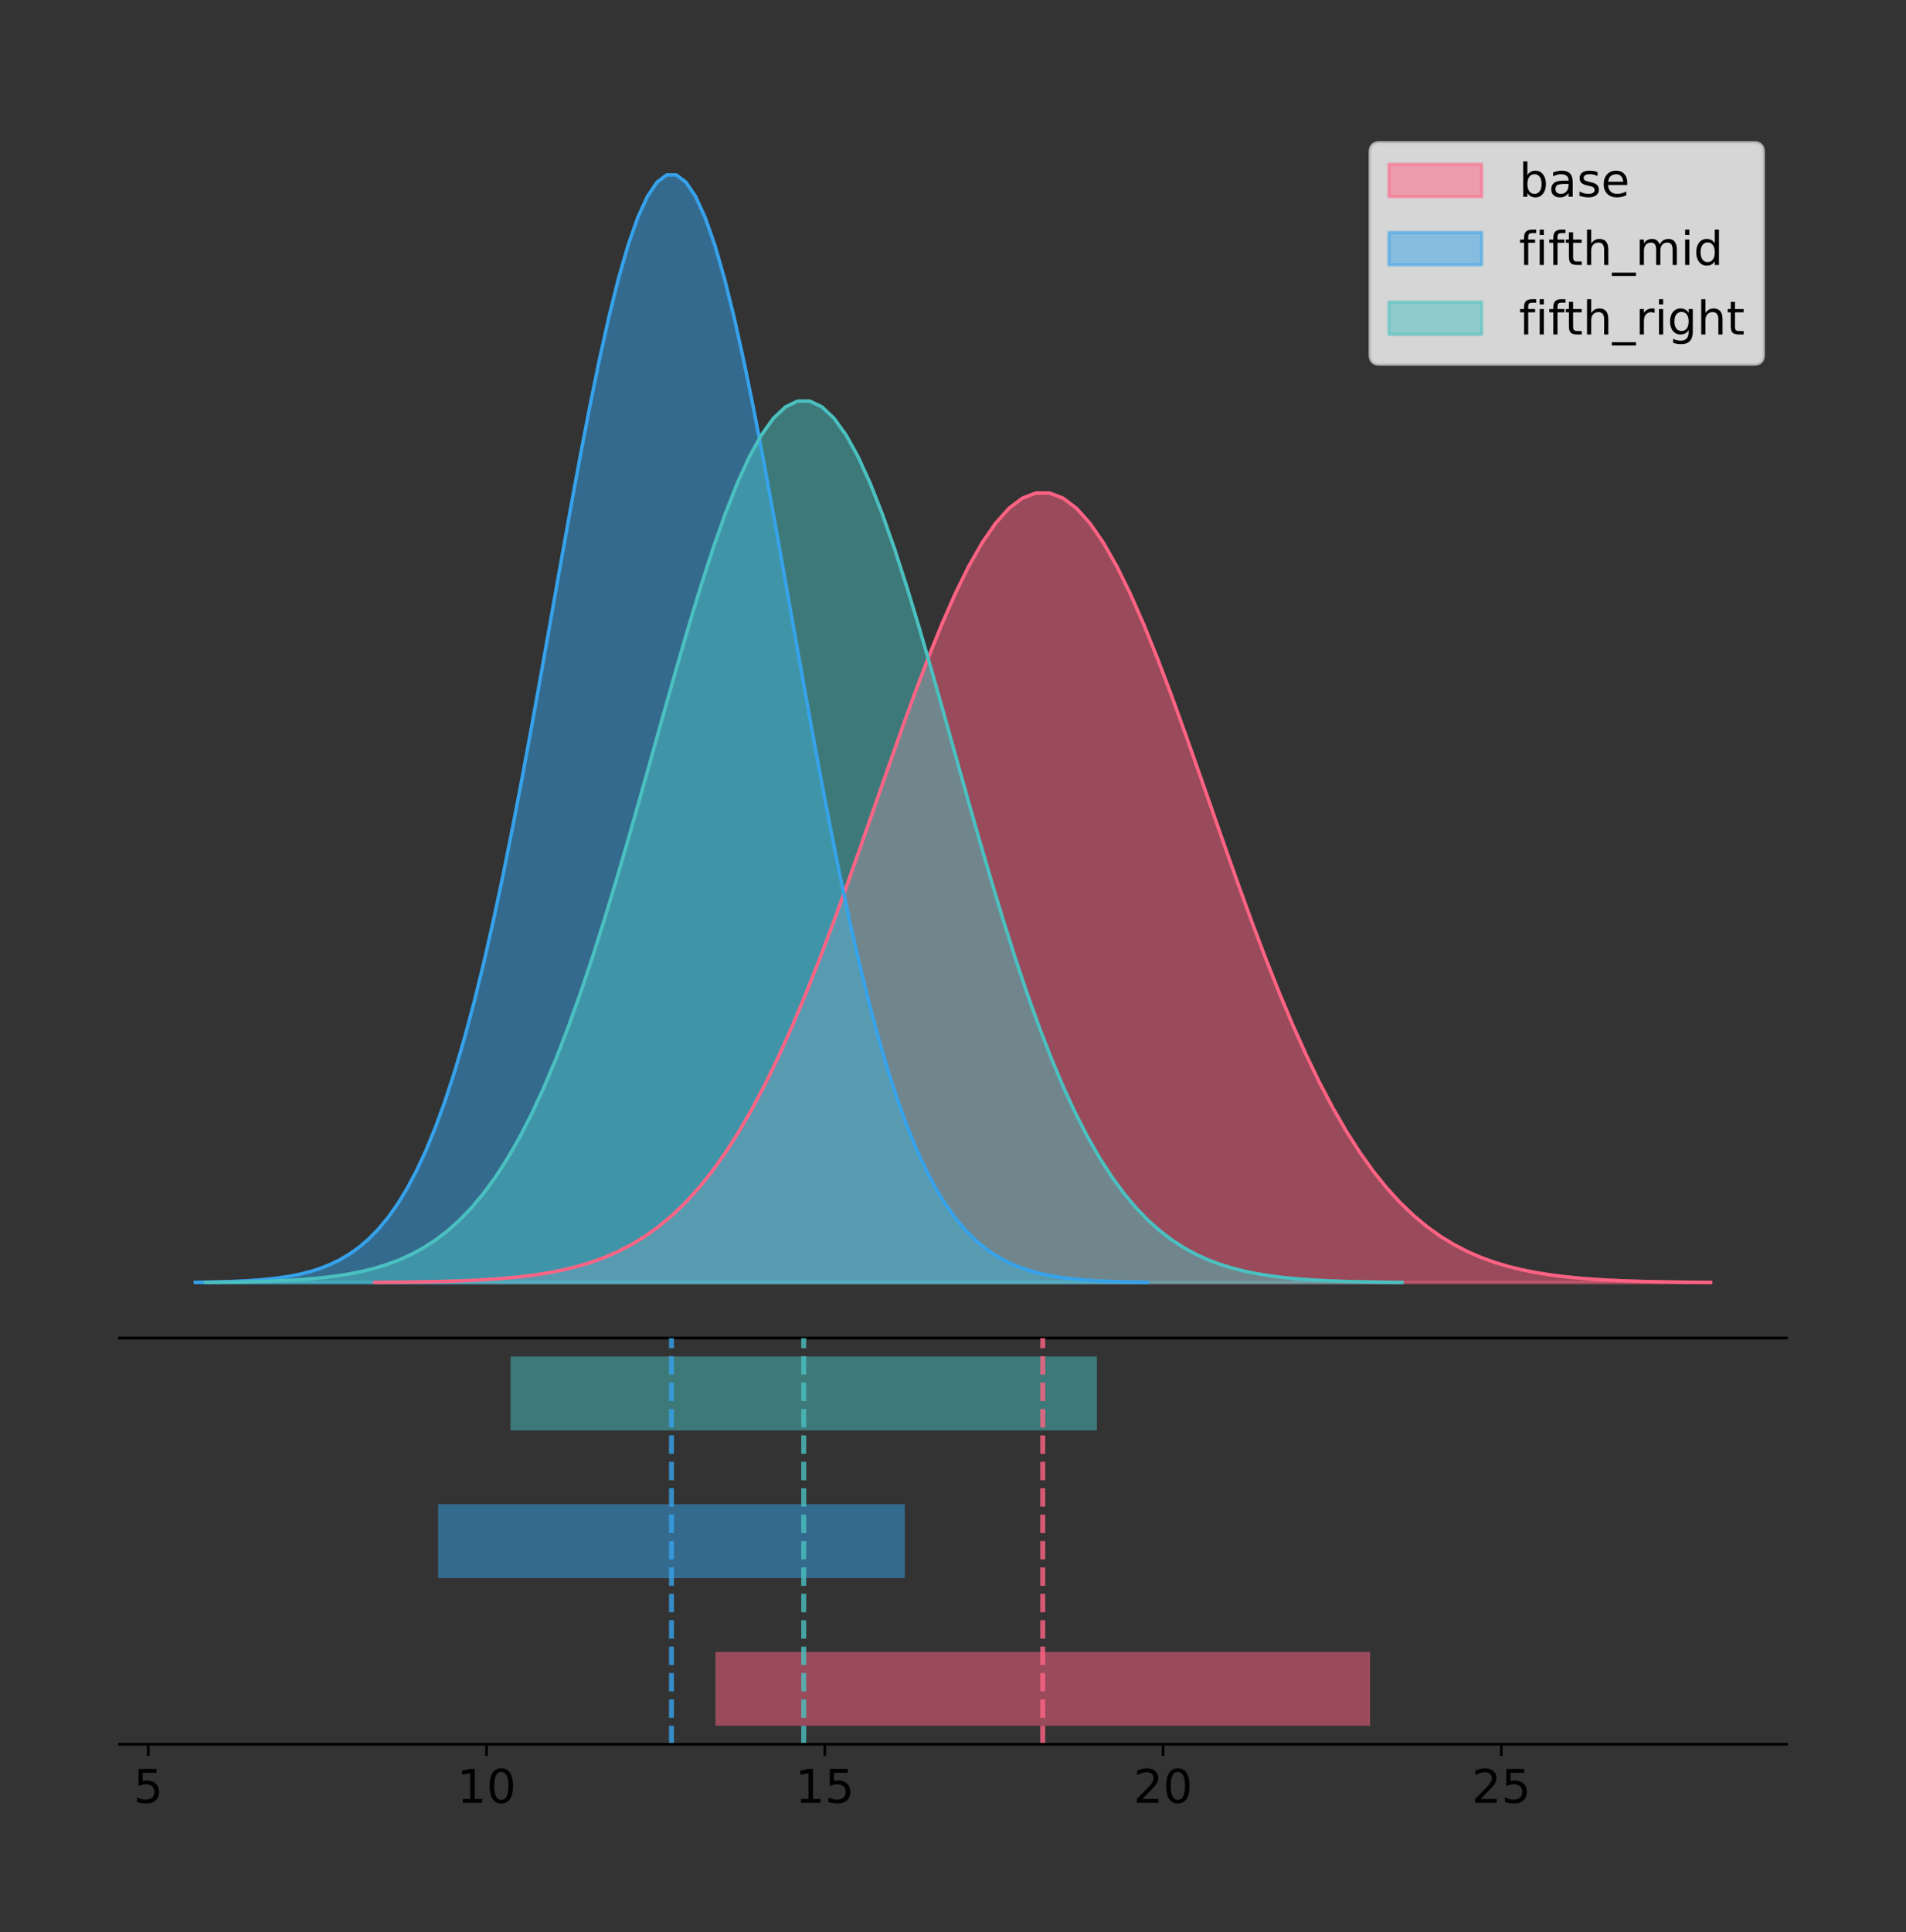 <?xml version="1.0" encoding="utf-8" standalone="no"?>
<!DOCTYPE svg PUBLIC "-//W3C//DTD SVG 1.1//EN"
  "http://www.w3.org/Graphics/SVG/1.1/DTD/svg11.dtd">
<!-- Created with matplotlib (https://matplotlib.org/) -->
<svg height="581.789pt" version="1.1" viewBox="0 0 574.2 581.789" width="574.2pt" xmlns="http://www.w3.org/2000/svg" xmlns:xlink="http://www.w3.org/1999/xlink">
 <rect x="0" y="0" width="574.2" height="581.789" fill="#333333" stroke="none"/>
 <defs>
  <style type="text/css">
*{stroke-linecap:butt;stroke-linejoin:round;}
  </style>
 </defs>
 <g id="figure_1">
  <g id="patch_1">
   <path d="M 0 581.789 
L 574.2 581.789 
L 574.2 0 
L 0 0 
z
" style="fill:none;"/>
  </g>
  <g id="axes_1">
   <g id="patch_2">
    <path d="M 36 402.93 
L 538.2 402.93 
L 538.2 36 
L 36 36 
z
" style="fill:none;"/>
   </g>
   <g id="PolyCollection_1">
    <defs>
     <path d="M 112.9 -195.538 
L 112.9 -195.618 
L 116.965 -195.648 
L 121.031 -195.688 
L 125.096 -195.742 
L 129.162 -195.814 
L 133.227 -195.908 
L 137.292 -196.032 
L 141.358 -196.192 
L 145.423 -196.398 
L 149.489 -196.662 
L 153.554 -196.997 
L 157.619 -197.421 
L 161.685 -197.951 
L 165.75 -198.611 
L 169.815 -199.425 
L 173.881 -200.423 
L 177.946 -201.637 
L 182.012 -203.104 
L 186.077 -204.862 
L 190.142 -206.954 
L 194.208 -209.424 
L 198.273 -212.32 
L 202.338 -215.686 
L 206.404 -219.571 
L 210.469 -224.018 
L 214.535 -229.068 
L 218.6 -234.757 
L 222.665 -241.113 
L 226.731 -248.154 
L 230.796 -255.887 
L 234.862 -264.306 
L 238.927 -273.39 
L 242.992 -283.101 
L 247.058 -293.381 
L 251.123 -304.156 
L 255.188 -315.334 
L 259.254 -326.802 
L 263.319 -338.431 
L 267.385 -350.079 
L 271.45 -361.588 
L 275.515 -372.793 
L 279.581 -383.522 
L 283.646 -393.603 
L 287.711 -402.867 
L 291.777 -411.151 
L 295.842 -418.307 
L 299.908 -424.202 
L 303.973 -428.726 
L 308.038 -431.791 
L 312.104 -433.339 
L 316.169 -433.339 
L 320.234 -431.791 
L 324.3 -428.726 
L 328.365 -424.202 
L 332.431 -418.307 
L 336.496 -411.151 
L 340.561 -402.867 
L 344.627 -393.603 
L 348.692 -383.522 
L 352.758 -372.793 
L 356.823 -361.588 
L 360.888 -350.079 
L 364.954 -338.431 
L 369.019 -326.802 
L 373.084 -315.334 
L 377.15 -304.156 
L 381.215 -293.381 
L 385.281 -283.101 
L 389.346 -273.39 
L 393.411 -264.306 
L 397.477 -255.887 
L 401.542 -248.154 
L 405.607 -241.113 
L 409.673 -234.757 
L 413.738 -229.068 
L 417.804 -224.018 
L 421.869 -219.571 
L 425.934 -215.686 
L 430 -212.32 
L 434.065 -209.424 
L 438.131 -206.954 
L 442.196 -204.862 
L 446.261 -203.104 
L 450.327 -201.637 
L 454.392 -200.423 
L 458.457 -199.425 
L 462.523 -198.611 
L 466.588 -197.951 
L 470.654 -197.421 
L 474.719 -196.997 
L 478.784 -196.662 
L 482.85 -196.398 
L 486.915 -196.192 
L 490.98 -196.032 
L 495.046 -195.908 
L 499.111 -195.814 
L 503.177 -195.742 
L 507.242 -195.688 
L 511.307 -195.648 
L 515.373 -195.618 
L 515.373 -195.538 
L 515.373 -195.538 
L 511.307 -195.538 
L 507.242 -195.538 
L 503.177 -195.538 
L 499.111 -195.538 
L 495.046 -195.538 
L 490.98 -195.538 
L 486.915 -195.538 
L 482.85 -195.538 
L 478.784 -195.538 
L 474.719 -195.538 
L 470.654 -195.538 
L 466.588 -195.538 
L 462.523 -195.538 
L 458.457 -195.538 
L 454.392 -195.538 
L 450.327 -195.538 
L 446.261 -195.538 
L 442.196 -195.538 
L 438.131 -195.538 
L 434.065 -195.538 
L 430 -195.538 
L 425.934 -195.538 
L 421.869 -195.538 
L 417.804 -195.538 
L 413.738 -195.538 
L 409.673 -195.538 
L 405.607 -195.538 
L 401.542 -195.538 
L 397.477 -195.538 
L 393.411 -195.538 
L 389.346 -195.538 
L 385.281 -195.538 
L 381.215 -195.538 
L 377.15 -195.538 
L 373.084 -195.538 
L 369.019 -195.538 
L 364.954 -195.538 
L 360.888 -195.538 
L 356.823 -195.538 
L 352.758 -195.538 
L 348.692 -195.538 
L 344.627 -195.538 
L 340.561 -195.538 
L 336.496 -195.538 
L 332.431 -195.538 
L 328.365 -195.538 
L 324.3 -195.538 
L 320.234 -195.538 
L 316.169 -195.538 
L 312.104 -195.538 
L 308.038 -195.538 
L 303.973 -195.538 
L 299.908 -195.538 
L 295.842 -195.538 
L 291.777 -195.538 
L 287.711 -195.538 
L 283.646 -195.538 
L 279.581 -195.538 
L 275.515 -195.538 
L 271.45 -195.538 
L 267.385 -195.538 
L 263.319 -195.538 
L 259.254 -195.538 
L 255.188 -195.538 
L 251.123 -195.538 
L 247.058 -195.538 
L 242.992 -195.538 
L 238.927 -195.538 
L 234.862 -195.538 
L 230.796 -195.538 
L 226.731 -195.538 
L 222.665 -195.538 
L 218.6 -195.538 
L 214.535 -195.538 
L 210.469 -195.538 
L 206.404 -195.538 
L 202.338 -195.538 
L 198.273 -195.538 
L 194.208 -195.538 
L 190.142 -195.538 
L 186.077 -195.538 
L 182.012 -195.538 
L 177.946 -195.538 
L 173.881 -195.538 
L 169.815 -195.538 
L 165.75 -195.538 
L 161.685 -195.538 
L 157.619 -195.538 
L 153.554 -195.538 
L 149.489 -195.538 
L 145.423 -195.538 
L 141.358 -195.538 
L 137.292 -195.538 
L 133.227 -195.538 
L 129.162 -195.538 
L 125.096 -195.538 
L 121.031 -195.538 
L 116.965 -195.538 
L 112.9 -195.538 
z
" id="mb8c6415bea" style="stroke:#ff6384;stroke-opacity:0.5;"/>
    </defs>
    <g clip-path="url(#p9c1a96f365)">
     <use style="fill:#ff6384;fill-opacity:0.5;stroke:#ff6384;stroke-opacity:0.5;" x="0" xlink:href="#mb8c6415bea" y="581.789"/>
    </g>
   </g>
   <g id="PolyCollection_2">
    <defs>
     <path d="M 58.827 -195.538 
L 58.827 -195.65 
L 61.725 -195.692 
L 64.624 -195.749 
L 67.522 -195.825 
L 70.42 -195.925 
L 73.318 -196.058 
L 76.216 -196.23 
L 79.114 -196.455 
L 82.013 -196.744 
L 84.911 -197.115 
L 87.809 -197.585 
L 90.707 -198.179 
L 93.605 -198.923 
L 96.504 -199.848 
L 99.402 -200.99 
L 102.3 -202.39 
L 105.198 -204.093 
L 108.096 -206.151 
L 110.994 -208.617 
L 113.893 -211.552 
L 116.791 -215.017 
L 119.689 -219.078 
L 122.587 -223.801 
L 125.485 -229.25 
L 128.383 -235.488 
L 131.282 -242.572 
L 134.18 -250.552 
L 137.078 -259.468 
L 139.976 -269.344 
L 142.874 -280.192 
L 145.772 -292.002 
L 148.671 -304.744 
L 151.569 -318.365 
L 154.467 -332.786 
L 157.365 -347.901 
L 160.263 -363.58 
L 163.162 -379.667 
L 166.06 -395.98 
L 168.958 -412.318 
L 171.856 -428.462 
L 174.754 -444.18 
L 177.652 -459.23 
L 180.551 -473.372 
L 183.449 -486.366 
L 186.347 -497.987 
L 189.245 -508.025 
L 192.143 -516.294 
L 195.041 -522.64 
L 197.94 -526.94 
L 200.838 -529.111 
L 203.736 -529.111 
L 206.634 -526.94 
L 209.532 -522.64 
L 212.43 -516.294 
L 215.329 -508.025 
L 218.227 -497.987 
L 221.125 -486.366 
L 224.023 -473.372 
L 226.921 -459.23 
L 229.82 -444.18 
L 232.718 -428.462 
L 235.616 -412.318 
L 238.514 -395.98 
L 241.412 -379.667 
L 244.31 -363.58 
L 247.209 -347.901 
L 250.107 -332.786 
L 253.005 -318.365 
L 255.903 -304.744 
L 258.801 -292.002 
L 261.699 -280.192 
L 264.598 -269.344 
L 267.496 -259.468 
L 270.394 -250.552 
L 273.292 -242.572 
L 276.19 -235.488 
L 279.088 -229.25 
L 281.987 -223.801 
L 284.885 -219.078 
L 287.783 -215.017 
L 290.681 -211.552 
L 293.579 -208.617 
L 296.478 -206.151 
L 299.376 -204.093 
L 302.274 -202.39 
L 305.172 -200.99 
L 308.07 -199.848 
L 310.968 -198.923 
L 313.867 -198.179 
L 316.765 -197.585 
L 319.663 -197.115 
L 322.561 -196.744 
L 325.459 -196.455 
L 328.357 -196.23 
L 331.256 -196.058 
L 334.154 -195.925 
L 337.052 -195.825 
L 339.95 -195.749 
L 342.848 -195.692 
L 345.746 -195.65 
L 345.746 -195.538 
L 345.746 -195.538 
L 342.848 -195.538 
L 339.95 -195.538 
L 337.052 -195.538 
L 334.154 -195.538 
L 331.256 -195.538 
L 328.357 -195.538 
L 325.459 -195.538 
L 322.561 -195.538 
L 319.663 -195.538 
L 316.765 -195.538 
L 313.867 -195.538 
L 310.968 -195.538 
L 308.07 -195.538 
L 305.172 -195.538 
L 302.274 -195.538 
L 299.376 -195.538 
L 296.478 -195.538 
L 293.579 -195.538 
L 290.681 -195.538 
L 287.783 -195.538 
L 284.885 -195.538 
L 281.987 -195.538 
L 279.088 -195.538 
L 276.19 -195.538 
L 273.292 -195.538 
L 270.394 -195.538 
L 267.496 -195.538 
L 264.598 -195.538 
L 261.699 -195.538 
L 258.801 -195.538 
L 255.903 -195.538 
L 253.005 -195.538 
L 250.107 -195.538 
L 247.209 -195.538 
L 244.31 -195.538 
L 241.412 -195.538 
L 238.514 -195.538 
L 235.616 -195.538 
L 232.718 -195.538 
L 229.82 -195.538 
L 226.921 -195.538 
L 224.023 -195.538 
L 221.125 -195.538 
L 218.227 -195.538 
L 215.329 -195.538 
L 212.43 -195.538 
L 209.532 -195.538 
L 206.634 -195.538 
L 203.736 -195.538 
L 200.838 -195.538 
L 197.94 -195.538 
L 195.041 -195.538 
L 192.143 -195.538 
L 189.245 -195.538 
L 186.347 -195.538 
L 183.449 -195.538 
L 180.551 -195.538 
L 177.652 -195.538 
L 174.754 -195.538 
L 171.856 -195.538 
L 168.958 -195.538 
L 166.06 -195.538 
L 163.162 -195.538 
L 160.263 -195.538 
L 157.365 -195.538 
L 154.467 -195.538 
L 151.569 -195.538 
L 148.671 -195.538 
L 145.772 -195.538 
L 142.874 -195.538 
L 139.976 -195.538 
L 137.078 -195.538 
L 134.18 -195.538 
L 131.282 -195.538 
L 128.383 -195.538 
L 125.485 -195.538 
L 122.587 -195.538 
L 119.689 -195.538 
L 116.791 -195.538 
L 113.893 -195.538 
L 110.994 -195.538 
L 108.096 -195.538 
L 105.198 -195.538 
L 102.3 -195.538 
L 99.402 -195.538 
L 96.504 -195.538 
L 93.605 -195.538 
L 90.707 -195.538 
L 87.809 -195.538 
L 84.911 -195.538 
L 82.013 -195.538 
L 79.114 -195.538 
L 76.216 -195.538 
L 73.318 -195.538 
L 70.42 -195.538 
L 67.522 -195.538 
L 64.624 -195.538 
L 61.725 -195.538 
L 58.827 -195.538 
z
" id="mc8e04c7e8c" style="stroke:#36a2eb;stroke-opacity:0.5;"/>
    </defs>
    <g clip-path="url(#p9c1a96f365)">
     <use style="fill:#36a2eb;fill-opacity:0.5;stroke:#36a2eb;stroke-opacity:0.5;" x="0" xlink:href="#mc8e04c7e8c" y="581.789"/>
    </g>
   </g>
   <g id="PolyCollection_3">
    <defs>
     <path d="M 61.866 -195.538 
L 61.866 -195.627 
L 65.507 -195.661 
L 69.149 -195.706 
L 72.791 -195.766 
L 76.432 -195.846 
L 80.074 -195.951 
L 83.716 -196.089 
L 87.357 -196.268 
L 90.999 -196.498 
L 94.641 -196.793 
L 98.283 -197.167 
L 101.924 -197.64 
L 105.566 -198.232 
L 109.208 -198.968 
L 112.849 -199.877 
L 116.491 -200.991 
L 120.133 -202.347 
L 123.774 -203.984 
L 127.416 -205.947 
L 131.058 -208.282 
L 134.699 -211.04 
L 138.341 -214.272 
L 141.983 -218.03 
L 145.624 -222.367 
L 149.266 -227.332 
L 152.908 -232.969 
L 156.55 -239.32 
L 160.191 -246.415 
L 163.833 -254.275 
L 167.475 -262.908 
L 171.116 -272.307 
L 174.758 -282.448 
L 178.4 -293.288 
L 182.041 -304.764 
L 185.683 -316.794 
L 189.325 -329.272 
L 192.966 -342.074 
L 196.608 -355.056 
L 200.25 -368.059 
L 203.891 -380.907 
L 207.533 -393.415 
L 211.175 -405.393 
L 214.817 -416.647 
L 218.458 -426.988 
L 222.1 -436.237 
L 225.742 -444.225 
L 229.383 -450.806 
L 233.025 -455.856 
L 236.667 -459.278 
L 240.308 -461.006 
L 243.95 -461.006 
L 247.592 -459.278 
L 251.233 -455.856 
L 254.875 -450.806 
L 258.517 -444.225 
L 262.158 -436.237 
L 265.8 -426.988 
L 269.442 -416.647 
L 273.084 -405.393 
L 276.725 -393.415 
L 280.367 -380.907 
L 284.009 -368.059 
L 287.65 -355.056 
L 291.292 -342.074 
L 294.934 -329.272 
L 298.575 -316.794 
L 302.217 -304.764 
L 305.859 -293.288 
L 309.5 -282.448 
L 313.142 -272.307 
L 316.784 -262.908 
L 320.425 -254.275 
L 324.067 -246.415 
L 327.709 -239.32 
L 331.351 -232.969 
L 334.992 -227.332 
L 338.634 -222.367 
L 342.276 -218.03 
L 345.917 -214.272 
L 349.559 -211.04 
L 353.201 -208.282 
L 356.842 -205.947 
L 360.484 -203.984 
L 364.126 -202.347 
L 367.767 -200.991 
L 371.409 -199.877 
L 375.051 -198.968 
L 378.692 -198.232 
L 382.334 -197.64 
L 385.976 -197.167 
L 389.618 -196.793 
L 393.259 -196.498 
L 396.901 -196.268 
L 400.543 -196.089 
L 404.184 -195.951 
L 407.826 -195.846 
L 411.468 -195.766 
L 415.109 -195.706 
L 418.751 -195.661 
L 422.393 -195.627 
L 422.393 -195.538 
L 422.393 -195.538 
L 418.751 -195.538 
L 415.109 -195.538 
L 411.468 -195.538 
L 407.826 -195.538 
L 404.184 -195.538 
L 400.543 -195.538 
L 396.901 -195.538 
L 393.259 -195.538 
L 389.618 -195.538 
L 385.976 -195.538 
L 382.334 -195.538 
L 378.692 -195.538 
L 375.051 -195.538 
L 371.409 -195.538 
L 367.767 -195.538 
L 364.126 -195.538 
L 360.484 -195.538 
L 356.842 -195.538 
L 353.201 -195.538 
L 349.559 -195.538 
L 345.917 -195.538 
L 342.276 -195.538 
L 338.634 -195.538 
L 334.992 -195.538 
L 331.351 -195.538 
L 327.709 -195.538 
L 324.067 -195.538 
L 320.425 -195.538 
L 316.784 -195.538 
L 313.142 -195.538 
L 309.5 -195.538 
L 305.859 -195.538 
L 302.217 -195.538 
L 298.575 -195.538 
L 294.934 -195.538 
L 291.292 -195.538 
L 287.65 -195.538 
L 284.009 -195.538 
L 280.367 -195.538 
L 276.725 -195.538 
L 273.084 -195.538 
L 269.442 -195.538 
L 265.8 -195.538 
L 262.158 -195.538 
L 258.517 -195.538 
L 254.875 -195.538 
L 251.233 -195.538 
L 247.592 -195.538 
L 243.95 -195.538 
L 240.308 -195.538 
L 236.667 -195.538 
L 233.025 -195.538 
L 229.383 -195.538 
L 225.742 -195.538 
L 222.1 -195.538 
L 218.458 -195.538 
L 214.817 -195.538 
L 211.175 -195.538 
L 207.533 -195.538 
L 203.891 -195.538 
L 200.25 -195.538 
L 196.608 -195.538 
L 192.966 -195.538 
L 189.325 -195.538 
L 185.683 -195.538 
L 182.041 -195.538 
L 178.4 -195.538 
L 174.758 -195.538 
L 171.116 -195.538 
L 167.475 -195.538 
L 163.833 -195.538 
L 160.191 -195.538 
L 156.55 -195.538 
L 152.908 -195.538 
L 149.266 -195.538 
L 145.624 -195.538 
L 141.983 -195.538 
L 138.341 -195.538 
L 134.699 -195.538 
L 131.058 -195.538 
L 127.416 -195.538 
L 123.774 -195.538 
L 120.133 -195.538 
L 116.491 -195.538 
L 112.849 -195.538 
L 109.208 -195.538 
L 105.566 -195.538 
L 101.924 -195.538 
L 98.283 -195.538 
L 94.641 -195.538 
L 90.999 -195.538 
L 87.357 -195.538 
L 83.716 -195.538 
L 80.074 -195.538 
L 76.432 -195.538 
L 72.791 -195.538 
L 69.149 -195.538 
L 65.507 -195.538 
L 61.866 -195.538 
z
" id="me32eba04c5" style="stroke:#4bc0c0;stroke-opacity:0.5;"/>
    </defs>
    <g clip-path="url(#p9c1a96f365)">
     <use style="fill:#4bc0c0;fill-opacity:0.5;stroke:#4bc0c0;stroke-opacity:0.5;" x="0" xlink:href="#me32eba04c5" y="581.789"/>
    </g>
   </g>
   <g id="line2d_1">
    <path clip-path="url(#p9c1a96f365)" d="M 112.9 386.172 
L 116.965 386.141 
L 121.031 386.101 
L 125.096 386.047 
L 129.162 385.975 
L 133.227 385.881 
L 137.292 385.758 
L 141.358 385.598 
L 145.423 385.391 
L 149.489 385.127 
L 153.554 384.792 
L 157.619 384.369 
L 161.685 383.838 
L 165.75 383.179 
L 169.815 382.365 
L 173.881 381.367 
L 177.946 380.152 
L 182.012 378.686 
L 186.077 376.927 
L 190.142 374.835 
L 194.208 372.365 
L 198.273 369.47 
L 202.338 366.103 
L 206.404 362.218 
L 210.469 357.771 
L 214.535 352.721 
L 218.6 347.032 
L 222.665 340.676 
L 226.731 333.636 
L 230.796 325.902 
L 234.862 317.483 
L 238.927 308.399 
L 242.992 298.689 
L 247.058 288.409 
L 251.123 277.633 
L 255.188 266.455 
L 259.254 254.988 
L 263.319 243.358 
L 267.385 231.711 
L 271.45 220.202 
L 275.515 208.997 
L 279.581 198.267 
L 283.646 188.186 
L 287.711 178.923 
L 291.777 170.638 
L 295.842 163.482 
L 299.908 157.587 
L 303.973 153.063 
L 308.038 149.998 
L 312.104 148.45 
L 316.169 148.45 
L 320.234 149.998 
L 324.3 153.063 
L 328.365 157.587 
L 332.431 163.482 
L 336.496 170.638 
L 340.561 178.923 
L 344.627 188.186 
L 348.692 198.267 
L 352.758 208.997 
L 356.823 220.202 
L 360.888 231.711 
L 364.954 243.358 
L 369.019 254.988 
L 373.084 266.455 
L 377.15 277.633 
L 381.215 288.409 
L 385.281 298.689 
L 389.346 308.399 
L 393.411 317.483 
L 397.477 325.902 
L 401.542 333.636 
L 405.607 340.676 
L 409.673 347.032 
L 413.738 352.721 
L 417.804 357.771 
L 421.869 362.218 
L 425.934 366.103 
L 430 369.47 
L 434.065 372.365 
L 438.131 374.835 
L 442.196 376.927 
L 446.261 378.686 
L 450.327 380.152 
L 454.392 381.367 
L 458.457 382.365 
L 462.523 383.179 
L 466.588 383.838 
L 470.654 384.369 
L 474.719 384.792 
L 478.784 385.127 
L 482.85 385.391 
L 486.915 385.598 
L 490.98 385.758 
L 495.046 385.881 
L 499.111 385.975 
L 503.177 386.047 
L 507.242 386.101 
L 511.307 386.141 
L 515.373 386.172 
" style="fill:none;stroke:#ff6384;stroke-linecap:square;"/>
   </g>
   <g id="line2d_2">
    <path clip-path="url(#p9c1a96f365)" d="M 58.827 386.139 
L 61.725 386.097 
L 64.624 386.04 
L 67.522 385.965 
L 70.42 385.864 
L 73.318 385.732 
L 76.216 385.559 
L 79.114 385.334 
L 82.013 385.045 
L 84.911 384.675 
L 87.809 384.204 
L 90.707 383.61 
L 93.605 382.867 
L 96.504 381.941 
L 99.402 380.799 
L 102.3 379.399 
L 105.198 377.696 
L 108.096 375.639 
L 110.994 373.172 
L 113.893 370.238 
L 116.791 366.772 
L 119.689 362.711 
L 122.587 357.989 
L 125.485 352.539 
L 128.383 346.301 
L 131.282 339.217 
L 134.18 331.237 
L 137.078 322.322 
L 139.976 312.445 
L 142.874 301.597 
L 145.772 289.787 
L 148.671 277.045 
L 151.569 263.424 
L 154.467 249.004 
L 157.365 233.888 
L 160.263 218.209 
L 163.162 202.123 
L 166.06 185.809 
L 168.958 169.471 
L 171.856 153.327 
L 174.754 137.61 
L 177.652 122.559 
L 180.551 108.418 
L 183.449 95.423 
L 186.347 83.803 
L 189.245 73.765 
L 192.143 65.495 
L 195.041 59.15 
L 197.94 54.85 
L 200.838 52.679 
L 203.736 52.679 
L 206.634 54.85 
L 209.532 59.15 
L 212.43 65.495 
L 215.329 73.765 
L 218.227 83.803 
L 221.125 95.423 
L 224.023 108.418 
L 226.921 122.559 
L 229.82 137.61 
L 232.718 153.327 
L 235.616 169.471 
L 238.514 185.809 
L 241.412 202.123 
L 244.31 218.209 
L 247.209 233.888 
L 250.107 249.004 
L 253.005 263.424 
L 255.903 277.045 
L 258.801 289.787 
L 261.699 301.597 
L 264.598 312.445 
L 267.496 322.322 
L 270.394 331.237 
L 273.292 339.217 
L 276.19 346.301 
L 279.088 352.539 
L 281.987 357.989 
L 284.885 362.711 
L 287.783 366.772 
L 290.681 370.238 
L 293.579 373.172 
L 296.478 375.639 
L 299.376 377.696 
L 302.274 379.399 
L 305.172 380.799 
L 308.07 381.941 
L 310.968 382.867 
L 313.867 383.61 
L 316.765 384.204 
L 319.663 384.675 
L 322.561 385.045 
L 325.459 385.334 
L 328.357 385.559 
L 331.256 385.732 
L 334.154 385.864 
L 337.052 385.965 
L 339.95 386.04 
L 342.848 386.097 
L 345.746 386.139 
" style="fill:none;stroke:#36a2eb;stroke-linecap:square;"/>
   </g>
   <g id="line2d_3">
    <path clip-path="url(#p9c1a96f365)" d="M 61.866 386.162 
L 65.507 386.129 
L 69.149 386.083 
L 72.791 386.023 
L 76.432 385.943 
L 80.074 385.838 
L 83.716 385.7 
L 87.357 385.522 
L 90.999 385.291 
L 94.641 384.997 
L 98.283 384.622 
L 101.924 384.15 
L 105.566 383.558 
L 109.208 382.821 
L 112.849 381.912 
L 116.491 380.798 
L 120.133 379.443 
L 123.774 377.805 
L 127.416 375.843 
L 131.058 373.507 
L 134.699 370.749 
L 138.341 367.517 
L 141.983 363.759 
L 145.624 359.422 
L 149.266 354.458 
L 152.908 348.82 
L 156.55 342.469 
L 160.191 335.374 
L 163.833 327.514 
L 167.475 318.881 
L 171.116 309.482 
L 174.758 299.341 
L 178.4 288.501 
L 182.041 277.025 
L 185.683 264.996 
L 189.325 252.518 
L 192.966 239.716 
L 196.608 226.733 
L 200.25 213.73 
L 203.891 200.883 
L 207.533 188.374 
L 211.175 176.396 
L 214.817 165.142 
L 218.458 154.801 
L 222.1 145.553 
L 225.742 137.564 
L 229.383 130.983 
L 233.025 125.933 
L 236.667 122.511 
L 240.308 120.783 
L 243.95 120.783 
L 247.592 122.511 
L 251.233 125.933 
L 254.875 130.983 
L 258.517 137.564 
L 262.158 145.553 
L 265.8 154.801 
L 269.442 165.142 
L 273.084 176.396 
L 276.725 188.374 
L 280.367 200.883 
L 284.009 213.73 
L 287.65 226.733 
L 291.292 239.716 
L 294.934 252.518 
L 298.575 264.996 
L 302.217 277.025 
L 305.859 288.501 
L 309.5 299.341 
L 313.142 309.482 
L 316.784 318.881 
L 320.425 327.514 
L 324.067 335.374 
L 327.709 342.469 
L 331.351 348.82 
L 334.992 354.458 
L 338.634 359.422 
L 342.276 363.759 
L 345.917 367.517 
L 349.559 370.749 
L 353.201 373.507 
L 356.842 375.843 
L 360.484 377.805 
L 364.126 379.443 
L 367.767 380.798 
L 371.409 381.912 
L 375.051 382.821 
L 378.692 383.558 
L 382.334 384.15 
L 385.976 384.622 
L 389.618 384.997 
L 393.259 385.291 
L 396.901 385.522 
L 400.543 385.7 
L 404.184 385.838 
L 407.826 385.943 
L 411.468 386.023 
L 415.109 386.083 
L 418.751 386.129 
L 422.393 386.162 
" style="fill:none;stroke:#4bc0c0;stroke-linecap:square;"/>
   </g>
   <g id="patch_3">
    <path d="M 36 402.93 
L 538.2 402.93 
" style="fill:none;stroke:#000000;stroke-linecap:square;stroke-linejoin:miter;stroke-width:0.8;"/>
   </g>
   <g id="legend_1">
    <g id="patch_4">
     <path d="M 415.602 109.627 
L 528.4 109.627 
Q 531.2 109.627 531.2 106.827 
L 531.2 45.8 
Q 531.2 43 528.4 43 
L 415.602 43 
Q 412.802 43 412.802 45.8 
L 412.802 106.827 
Q 412.802 109.627 415.602 109.627 
z
" style="fill:#ffffff;opacity:0.8;stroke:#cccccc;stroke-linejoin:miter;"/>
    </g>
    <g id="patch_5">
     <path d="M 418.402 59.238 
L 446.402 59.238 
L 446.402 49.438 
L 418.402 49.438 
z
" style="fill:#ff6384;opacity:0.5;stroke:#ff6384;stroke-linejoin:miter;"/>
    </g>
    <g id="text_1">
     <!-- base -->
     <defs>
      <path d="M 48.688 27.297 
Q 48.688 37.203 44.609 42.844 
Q 40.531 48.484 33.406 48.484 
Q 26.266 48.484 22.188 42.844 
Q 18.109 37.203 18.109 27.297 
Q 18.109 17.391 22.188 11.75 
Q 26.266 6.109 33.406 6.109 
Q 40.531 6.109 44.609 11.75 
Q 48.688 17.391 48.688 27.297 
z
M 18.109 46.391 
Q 20.953 51.266 25.266 53.625 
Q 29.594 56 35.594 56 
Q 45.562 56 51.781 48.094 
Q 58.016 40.188 58.016 27.297 
Q 58.016 14.406 51.781 6.484 
Q 45.562 -1.422 35.594 -1.422 
Q 29.594 -1.422 25.266 0.953 
Q 20.953 3.328 18.109 8.203 
L 18.109 0 
L 9.078 0 
L 9.078 75.984 
L 18.109 75.984 
z
" id="DejaVuSans-98"/>
      <path d="M 34.281 27.484 
Q 23.391 27.484 19.188 25 
Q 14.984 22.516 14.984 16.5 
Q 14.984 11.719 18.141 8.906 
Q 21.297 6.109 26.703 6.109 
Q 34.188 6.109 38.703 11.406 
Q 43.219 16.703 43.219 25.484 
L 43.219 27.484 
z
M 52.203 31.203 
L 52.203 0 
L 43.219 0 
L 43.219 8.297 
Q 40.141 3.328 35.547 0.953 
Q 30.953 -1.422 24.312 -1.422 
Q 15.922 -1.422 10.953 3.297 
Q 6 8.016 6 15.922 
Q 6 25.141 12.172 29.828 
Q 18.359 34.516 30.609 34.516 
L 43.219 34.516 
L 43.219 35.406 
Q 43.219 41.609 39.141 45 
Q 35.062 48.391 27.688 48.391 
Q 23 48.391 18.547 47.266 
Q 14.109 46.141 10.016 43.891 
L 10.016 52.203 
Q 14.938 54.109 19.578 55.047 
Q 24.219 56 28.609 56 
Q 40.484 56 46.344 49.844 
Q 52.203 43.703 52.203 31.203 
z
" id="DejaVuSans-97"/>
      <path d="M 44.281 53.078 
L 44.281 44.578 
Q 40.484 46.531 36.375 47.5 
Q 32.281 48.484 27.875 48.484 
Q 21.188 48.484 17.844 46.438 
Q 14.5 44.391 14.5 40.281 
Q 14.5 37.156 16.891 35.375 
Q 19.281 33.594 26.516 31.984 
L 29.594 31.297 
Q 39.156 29.25 43.188 25.516 
Q 47.219 21.781 47.219 15.094 
Q 47.219 7.469 41.188 3.016 
Q 35.156 -1.422 24.609 -1.422 
Q 20.219 -1.422 15.453 -0.562 
Q 10.688 0.297 5.422 2 
L 5.422 11.281 
Q 10.406 8.688 15.234 7.391 
Q 20.062 6.109 24.812 6.109 
Q 31.156 6.109 34.562 8.281 
Q 37.984 10.453 37.984 14.406 
Q 37.984 18.062 35.516 20.016 
Q 33.062 21.969 24.703 23.781 
L 21.578 24.516 
Q 13.234 26.266 9.516 29.906 
Q 5.812 33.547 5.812 39.891 
Q 5.812 47.609 11.281 51.797 
Q 16.75 56 26.812 56 
Q 31.781 56 36.172 55.266 
Q 40.578 54.547 44.281 53.078 
z
" id="DejaVuSans-115"/>
      <path d="M 56.203 29.594 
L 56.203 25.203 
L 14.891 25.203 
Q 15.484 15.922 20.484 11.062 
Q 25.484 6.203 34.422 6.203 
Q 39.594 6.203 44.453 7.469 
Q 49.312 8.734 54.109 11.281 
L 54.109 2.781 
Q 49.266 0.734 44.188 -0.344 
Q 39.109 -1.422 33.891 -1.422 
Q 20.797 -1.422 13.156 6.188 
Q 5.516 13.812 5.516 26.812 
Q 5.516 40.234 12.766 48.109 
Q 20.016 56 32.328 56 
Q 43.359 56 49.781 48.891 
Q 56.203 41.797 56.203 29.594 
z
M 47.219 32.234 
Q 47.125 39.594 43.094 43.984 
Q 39.062 48.391 32.422 48.391 
Q 24.906 48.391 20.391 44.141 
Q 15.875 39.891 15.188 32.172 
z
" id="DejaVuSans-101"/>
     </defs>
     <g transform="translate(457.602 59.238)scale(0.14 -0.14)">
      <use xlink:href="#DejaVuSans-98"/>
      <use x="63.477" xlink:href="#DejaVuSans-97"/>
      <use x="124.756" xlink:href="#DejaVuSans-115"/>
      <use x="176.855" xlink:href="#DejaVuSans-101"/>
     </g>
    </g>
    <g id="patch_6">
     <path d="M 418.402 79.787 
L 446.402 79.787 
L 446.402 69.987 
L 418.402 69.987 
z
" style="fill:#36a2eb;opacity:0.5;stroke:#36a2eb;stroke-linejoin:miter;"/>
    </g>
    <g id="text_2">
     <!-- fifth_mid -->
     <defs>
      <path d="M 37.109 75.984 
L 37.109 68.5 
L 28.516 68.5 
Q 23.688 68.5 21.797 66.547 
Q 19.922 64.594 19.922 59.516 
L 19.922 54.688 
L 34.719 54.688 
L 34.719 47.703 
L 19.922 47.703 
L 19.922 0 
L 10.891 0 
L 10.891 47.703 
L 2.297 47.703 
L 2.297 54.688 
L 10.891 54.688 
L 10.891 58.5 
Q 10.891 67.625 15.141 71.797 
Q 19.391 75.984 28.609 75.984 
z
" id="DejaVuSans-102"/>
      <path d="M 9.422 54.688 
L 18.406 54.688 
L 18.406 0 
L 9.422 0 
z
M 9.422 75.984 
L 18.406 75.984 
L 18.406 64.594 
L 9.422 64.594 
z
" id="DejaVuSans-105"/>
      <path d="M 18.312 70.219 
L 18.312 54.688 
L 36.812 54.688 
L 36.812 47.703 
L 18.312 47.703 
L 18.312 18.016 
Q 18.312 11.328 20.141 9.422 
Q 21.969 7.516 27.594 7.516 
L 36.812 7.516 
L 36.812 0 
L 27.594 0 
Q 17.188 0 13.234 3.875 
Q 9.281 7.766 9.281 18.016 
L 9.281 47.703 
L 2.688 47.703 
L 2.688 54.688 
L 9.281 54.688 
L 9.281 70.219 
z
" id="DejaVuSans-116"/>
      <path d="M 54.891 33.016 
L 54.891 0 
L 45.906 0 
L 45.906 32.719 
Q 45.906 40.484 42.875 44.328 
Q 39.844 48.188 33.797 48.188 
Q 26.516 48.188 22.312 43.547 
Q 18.109 38.922 18.109 30.906 
L 18.109 0 
L 9.078 0 
L 9.078 75.984 
L 18.109 75.984 
L 18.109 46.188 
Q 21.344 51.125 25.703 53.562 
Q 30.078 56 35.797 56 
Q 45.219 56 50.047 50.172 
Q 54.891 44.344 54.891 33.016 
z
" id="DejaVuSans-104"/>
      <path d="M 50.984 -16.609 
L 50.984 -23.578 
L -0.984 -23.578 
L -0.984 -16.609 
z
" id="DejaVuSans-95"/>
      <path d="M 52 44.188 
Q 55.375 50.25 60.062 53.125 
Q 64.75 56 71.094 56 
Q 79.641 56 84.281 50.016 
Q 88.922 44.047 88.922 33.016 
L 88.922 0 
L 79.891 0 
L 79.891 32.719 
Q 79.891 40.578 77.094 44.375 
Q 74.312 48.188 68.609 48.188 
Q 61.625 48.188 57.562 43.547 
Q 53.516 38.922 53.516 30.906 
L 53.516 0 
L 44.484 0 
L 44.484 32.719 
Q 44.484 40.625 41.703 44.406 
Q 38.922 48.188 33.109 48.188 
Q 26.219 48.188 22.156 43.531 
Q 18.109 38.875 18.109 30.906 
L 18.109 0 
L 9.078 0 
L 9.078 54.688 
L 18.109 54.688 
L 18.109 46.188 
Q 21.188 51.219 25.484 53.609 
Q 29.781 56 35.688 56 
Q 41.656 56 45.828 52.969 
Q 50 49.953 52 44.188 
z
" id="DejaVuSans-109"/>
      <path d="M 45.406 46.391 
L 45.406 75.984 
L 54.391 75.984 
L 54.391 0 
L 45.406 0 
L 45.406 8.203 
Q 42.578 3.328 38.25 0.953 
Q 33.938 -1.422 27.875 -1.422 
Q 17.969 -1.422 11.734 6.484 
Q 5.516 14.406 5.516 27.297 
Q 5.516 40.188 11.734 48.094 
Q 17.969 56 27.875 56 
Q 33.938 56 38.25 53.625 
Q 42.578 51.266 45.406 46.391 
z
M 14.797 27.297 
Q 14.797 17.391 18.875 11.75 
Q 22.953 6.109 30.078 6.109 
Q 37.203 6.109 41.297 11.75 
Q 45.406 17.391 45.406 27.297 
Q 45.406 37.203 41.297 42.844 
Q 37.203 48.484 30.078 48.484 
Q 22.953 48.484 18.875 42.844 
Q 14.797 37.203 14.797 27.297 
z
" id="DejaVuSans-100"/>
     </defs>
     <g transform="translate(457.602 79.787)scale(0.14 -0.14)">
      <use xlink:href="#DejaVuSans-102"/>
      <use x="35.205" xlink:href="#DejaVuSans-105"/>
      <use x="62.988" xlink:href="#DejaVuSans-102"/>
      <use x="98.178" xlink:href="#DejaVuSans-116"/>
      <use x="137.387" xlink:href="#DejaVuSans-104"/>
      <use x="200.766" xlink:href="#DejaVuSans-95"/>
      <use x="250.766" xlink:href="#DejaVuSans-109"/>
      <use x="348.178" xlink:href="#DejaVuSans-105"/>
      <use x="375.961" xlink:href="#DejaVuSans-100"/>
     </g>
    </g>
    <g id="patch_7">
     <path d="M 418.402 100.726 
L 446.402 100.726 
L 446.402 90.926 
L 418.402 90.926 
z
" style="fill:#4bc0c0;opacity:0.5;stroke:#4bc0c0;stroke-linejoin:miter;"/>
    </g>
    <g id="text_3">
     <!-- fifth_right -->
     <defs>
      <path d="M 41.109 46.297 
Q 39.594 47.172 37.812 47.578 
Q 36.031 48 33.891 48 
Q 26.266 48 22.188 43.047 
Q 18.109 38.094 18.109 28.812 
L 18.109 0 
L 9.078 0 
L 9.078 54.688 
L 18.109 54.688 
L 18.109 46.188 
Q 20.953 51.172 25.484 53.578 
Q 30.031 56 36.531 56 
Q 37.453 56 38.578 55.875 
Q 39.703 55.766 41.062 55.516 
z
" id="DejaVuSans-114"/>
      <path d="M 45.406 27.984 
Q 45.406 37.75 41.375 43.109 
Q 37.359 48.484 30.078 48.484 
Q 22.859 48.484 18.828 43.109 
Q 14.797 37.75 14.797 27.984 
Q 14.797 18.266 18.828 12.891 
Q 22.859 7.516 30.078 7.516 
Q 37.359 7.516 41.375 12.891 
Q 45.406 18.266 45.406 27.984 
z
M 54.391 6.781 
Q 54.391 -7.172 48.188 -13.984 
Q 42 -20.797 29.203 -20.797 
Q 24.469 -20.797 20.266 -20.094 
Q 16.062 -19.391 12.109 -17.922 
L 12.109 -9.188 
Q 16.062 -11.328 19.922 -12.344 
Q 23.781 -13.375 27.781 -13.375 
Q 36.625 -13.375 41.016 -8.766 
Q 45.406 -4.156 45.406 5.172 
L 45.406 9.625 
Q 42.625 4.781 38.281 2.391 
Q 33.938 0 27.875 0 
Q 17.828 0 11.672 7.656 
Q 5.516 15.328 5.516 27.984 
Q 5.516 40.672 11.672 48.328 
Q 17.828 56 27.875 56 
Q 33.938 56 38.281 53.609 
Q 42.625 51.219 45.406 46.391 
L 45.406 54.688 
L 54.391 54.688 
z
" id="DejaVuSans-103"/>
     </defs>
     <g transform="translate(457.602 100.726)scale(0.14 -0.14)">
      <use xlink:href="#DejaVuSans-102"/>
      <use x="35.205" xlink:href="#DejaVuSans-105"/>
      <use x="62.988" xlink:href="#DejaVuSans-102"/>
      <use x="98.178" xlink:href="#DejaVuSans-116"/>
      <use x="137.387" xlink:href="#DejaVuSans-104"/>
      <use x="200.766" xlink:href="#DejaVuSans-95"/>
      <use x="250.766" xlink:href="#DejaVuSans-114"/>
      <use x="291.879" xlink:href="#DejaVuSans-105"/>
      <use x="319.662" xlink:href="#DejaVuSans-103"/>
      <use x="383.139" xlink:href="#DejaVuSans-104"/>
      <use x="446.518" xlink:href="#DejaVuSans-116"/>
     </g>
    </g>
   </g>
  </g>
  <g id="axes_2">
   <g id="patch_8">
    <path d="M 36 525.24 
L 538.2 525.24 
L 538.2 402.93 
L 36 402.93 
z
" style="fill:none;"/>
   </g>
   <g id="patch_9">
    <path clip-path="url(#pd654ae2963)" d="M 215.531 519.68 
L 412.742 519.68 
L 412.742 497.442 
L 215.531 497.442 
z
" style="fill:#ff6384;opacity:0.5;"/>
   </g>
   <g id="patch_10">
    <path clip-path="url(#pd654ae2963)" d="M 131.992 475.204 
L 272.582 475.204 
L 272.582 452.966 
L 131.992 452.966 
z
" style="fill:#36a2eb;opacity:0.5;"/>
   </g>
   <g id="patch_11">
    <path clip-path="url(#pd654ae2963)" d="M 153.8 430.728 
L 330.458 430.728 
L 330.458 408.49 
L 153.8 408.49 
z
" style="fill:#4bc0c0;opacity:0.5;"/>
   </g>
   <g id="matplotlib.axis_1">
    <g id="xtick_1">
     <g id="line2d_4">
      <defs>
       <path d="M 0 0 
L 0 3.5 
" id="mb62633eb89" style="stroke:#000000;stroke-width:0.8;"/>
      </defs>
      <g>
       <use style="stroke:#000000;stroke-width:0.8;" x="44.672" xlink:href="#mb62633eb89" y="525.24"/>
      </g>
     </g>
     <g id="text_4">
      <!-- 5 -->
      <defs>
       <path d="M 10.797 72.906 
L 49.516 72.906 
L 49.516 64.594 
L 19.828 64.594 
L 19.828 46.734 
Q 21.969 47.469 24.109 47.828 
Q 26.266 48.188 28.422 48.188 
Q 40.625 48.188 47.75 41.5 
Q 54.891 34.812 54.891 23.391 
Q 54.891 11.625 47.562 5.094 
Q 40.234 -1.422 26.906 -1.422 
Q 22.312 -1.422 17.547 -0.641 
Q 12.797 0.141 7.719 1.703 
L 7.719 11.625 
Q 12.109 9.234 16.797 8.062 
Q 21.484 6.891 26.703 6.891 
Q 35.156 6.891 40.078 11.328 
Q 45.016 15.766 45.016 23.391 
Q 45.016 31 40.078 35.438 
Q 35.156 39.891 26.703 39.891 
Q 22.75 39.891 18.812 39.016 
Q 14.891 38.141 10.797 36.281 
z
" id="DejaVuSans-53"/>
      </defs>
      <g transform="translate(40.219 542.878)scale(0.14 -0.14)">
       <use xlink:href="#DejaVuSans-53"/>
      </g>
     </g>
    </g>
    <g id="xtick_2">
     <g id="line2d_5">
      <g>
       <use style="stroke:#000000;stroke-width:0.8;" x="146.576" xlink:href="#mb62633eb89" y="525.24"/>
      </g>
     </g>
     <g id="text_5">
      <!-- 10 -->
      <defs>
       <path d="M 12.406 8.297 
L 28.516 8.297 
L 28.516 63.922 
L 10.984 60.406 
L 10.984 69.391 
L 28.422 72.906 
L 38.281 72.906 
L 38.281 8.297 
L 54.391 8.297 
L 54.391 0 
L 12.406 0 
z
" id="DejaVuSans-49"/>
       <path d="M 31.781 66.406 
Q 24.172 66.406 20.328 58.906 
Q 16.5 51.422 16.5 36.375 
Q 16.5 21.391 20.328 13.891 
Q 24.172 6.391 31.781 6.391 
Q 39.453 6.391 43.281 13.891 
Q 47.125 21.391 47.125 36.375 
Q 47.125 51.422 43.281 58.906 
Q 39.453 66.406 31.781 66.406 
z
M 31.781 74.219 
Q 44.047 74.219 50.516 64.516 
Q 56.984 54.828 56.984 36.375 
Q 56.984 17.969 50.516 8.266 
Q 44.047 -1.422 31.781 -1.422 
Q 19.531 -1.422 13.062 8.266 
Q 6.594 17.969 6.594 36.375 
Q 6.594 54.828 13.062 64.516 
Q 19.531 74.219 31.781 74.219 
z
" id="DejaVuSans-48"/>
      </defs>
      <g transform="translate(137.669 542.878)scale(0.14 -0.14)">
       <use xlink:href="#DejaVuSans-49"/>
       <use x="63.623" xlink:href="#DejaVuSans-48"/>
      </g>
     </g>
    </g>
    <g id="xtick_3">
     <g id="line2d_6">
      <g>
       <use style="stroke:#000000;stroke-width:0.8;" x="248.48" xlink:href="#mb62633eb89" y="525.24"/>
      </g>
     </g>
     <g id="text_6">
      <!-- 15 -->
      <g transform="translate(239.572 542.878)scale(0.14 -0.14)">
       <use xlink:href="#DejaVuSans-49"/>
       <use x="63.623" xlink:href="#DejaVuSans-53"/>
      </g>
     </g>
    </g>
    <g id="xtick_4">
     <g id="line2d_7">
      <g>
       <use style="stroke:#000000;stroke-width:0.8;" x="350.384" xlink:href="#mb62633eb89" y="525.24"/>
      </g>
     </g>
     <g id="text_7">
      <!-- 20 -->
      <defs>
       <path d="M 19.188 8.297 
L 53.609 8.297 
L 53.609 0 
L 7.328 0 
L 7.328 8.297 
Q 12.938 14.109 22.625 23.891 
Q 32.328 33.688 34.812 36.531 
Q 39.547 41.844 41.422 45.531 
Q 43.312 49.219 43.312 52.781 
Q 43.312 58.594 39.234 62.25 
Q 35.156 65.922 28.609 65.922 
Q 23.969 65.922 18.812 64.312 
Q 13.672 62.703 7.812 59.422 
L 7.812 69.391 
Q 13.766 71.781 18.938 73 
Q 24.125 74.219 28.422 74.219 
Q 39.75 74.219 46.484 68.547 
Q 53.219 62.891 53.219 53.422 
Q 53.219 48.922 51.531 44.891 
Q 49.859 40.875 45.406 35.406 
Q 44.188 33.984 37.641 27.219 
Q 31.109 20.453 19.188 8.297 
z
" id="DejaVuSans-50"/>
      </defs>
      <g transform="translate(341.476 542.878)scale(0.14 -0.14)">
       <use xlink:href="#DejaVuSans-50"/>
       <use x="63.623" xlink:href="#DejaVuSans-48"/>
      </g>
     </g>
    </g>
    <g id="xtick_5">
     <g id="line2d_8">
      <g>
       <use style="stroke:#000000;stroke-width:0.8;" x="452.287" xlink:href="#mb62633eb89" y="525.24"/>
      </g>
     </g>
     <g id="text_8">
      <!-- 25 -->
      <g transform="translate(443.38 542.878)scale(0.14 -0.14)">
       <use xlink:href="#DejaVuSans-50"/>
       <use x="63.623" xlink:href="#DejaVuSans-53"/>
      </g>
     </g>
    </g>
   </g>
   <g id="line2d_9">
    <path clip-path="url(#pd654ae2963)" d="M 314.136 525.24 
L 314.136 402.93 
" style="fill:none;stroke:#ff6384;stroke-dasharray:5.55,2.4;stroke-dashoffset:0;stroke-opacity:0.8;stroke-width:1.5;"/>
   </g>
   <g id="line2d_10">
    <path clip-path="url(#pd654ae2963)" d="M 202.287 525.24 
L 202.287 402.93 
" style="fill:none;stroke:#36a2eb;stroke-dasharray:5.55,2.4;stroke-dashoffset:0;stroke-opacity:0.8;stroke-width:1.5;"/>
   </g>
   <g id="line2d_11">
    <path clip-path="url(#pd654ae2963)" d="M 242.129 525.24 
L 242.129 402.93 
" style="fill:none;stroke:#4bc0c0;stroke-dasharray:5.55,2.4;stroke-dashoffset:0;stroke-opacity:0.8;stroke-width:1.5;"/>
   </g>
   <g id="patch_12">
    <path d="M 36 525.24 
L 538.2 525.24 
" style="fill:none;stroke:#000000;stroke-linecap:square;stroke-linejoin:miter;stroke-width:0.8;"/>
   </g>
  </g>
 </g>
 <defs>
  <clipPath id="p9c1a96f365">
   <rect height="366.93" width="502.2" x="36" y="36"/>
  </clipPath>
  <clipPath id="pd654ae2963">
   <rect height="122.31" width="502.2" x="36" y="402.93"/>
  </clipPath>
 </defs>
</svg>
